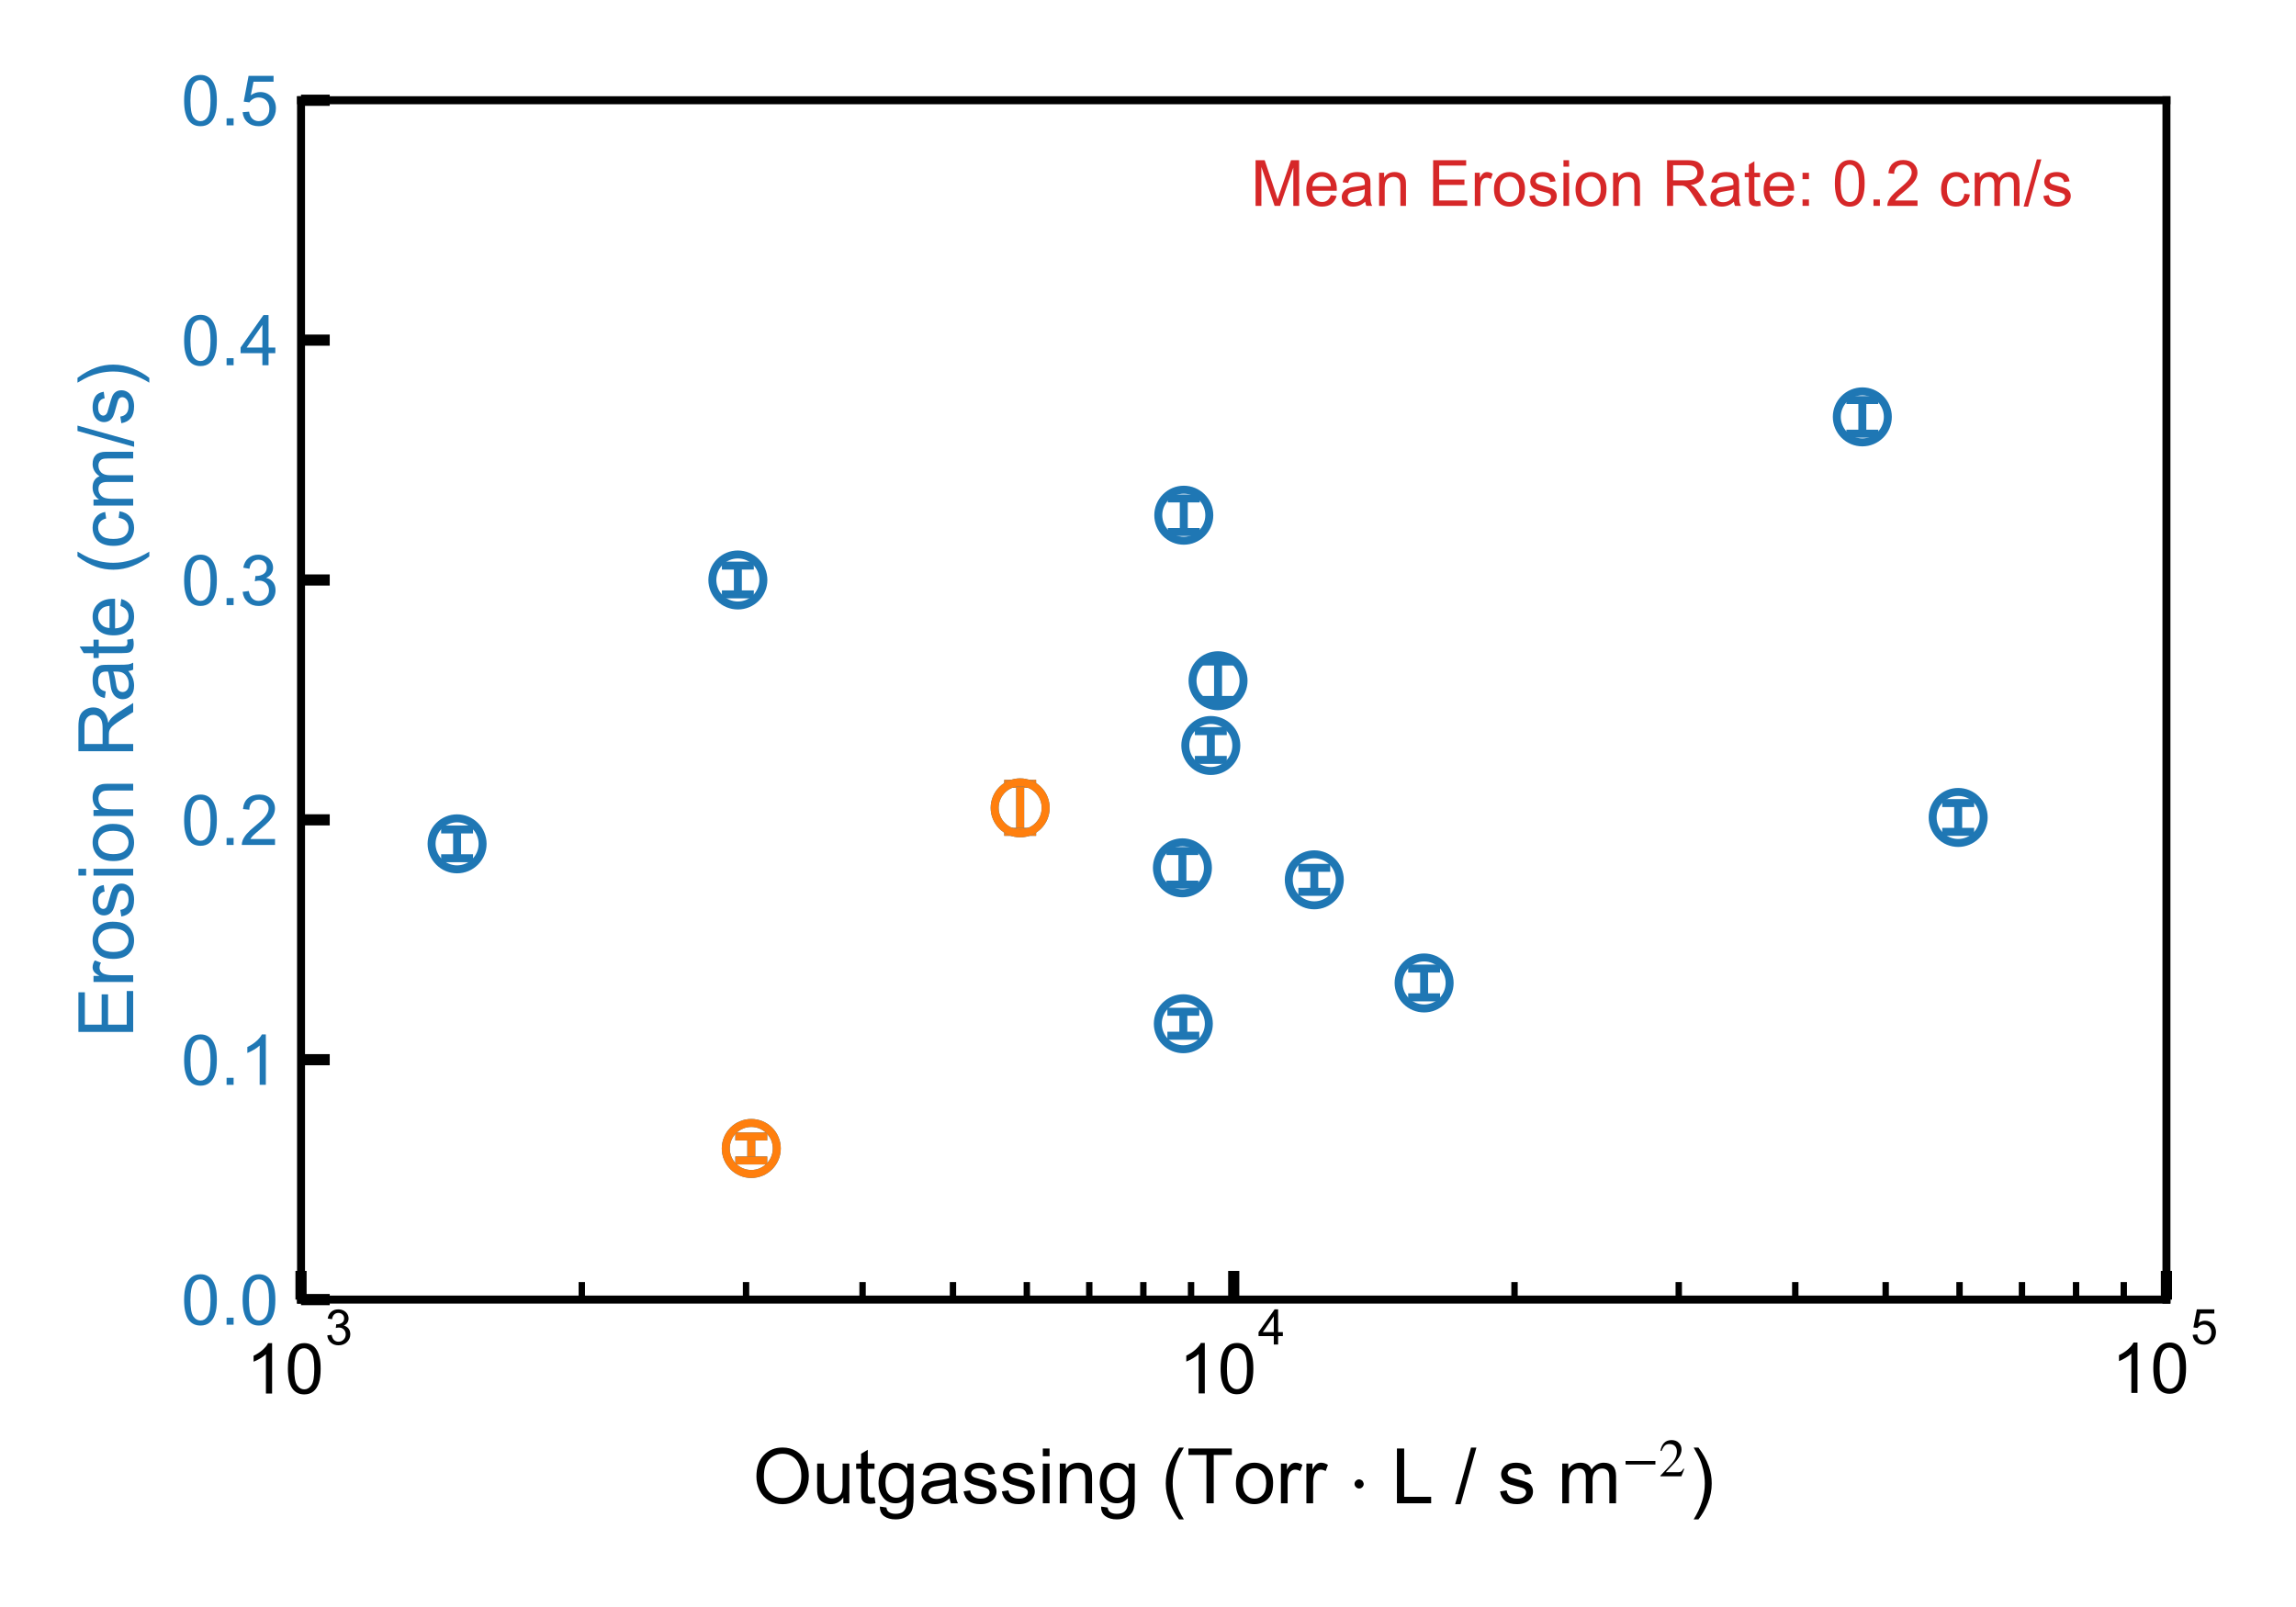<?xml version="1.0" encoding="utf-8" standalone="no"?>
<!DOCTYPE svg PUBLIC "-//W3C//DTD SVG 1.1//EN"
  "http://www.w3.org/Graphics/SVG/1.1/DTD/svg11.dtd">
<!-- Created with matplotlib (https://matplotlib.org/) -->
<svg height="252pt" version="1.1" viewBox="0 0 360 252" width="360pt" xmlns="http://www.w3.org/2000/svg" xmlns:xlink="http://www.w3.org/1999/xlink">
 <defs>
  <style type="text/css">*{stroke-linecap:butt;stroke-linejoin:round;}</style>
 </defs>
 <g id="figure_1">
  <g id="patch_1">
   <path d="M 0 252 
L 360 252 
L 360 0 
L 0 0 
z
" style="fill:#ffffff;"/>
  </g>
  <g id="axes_1">
   <g id="patch_2">
    <path d="M 47.2 203.794 
L 339.686 203.794 
L 339.686 15.72 
L 47.2 15.72 
z
" style="fill:#ffffff;"/>
   </g>
   <g id="LineCollection_1">
    <path clip-path="url(#p162d75e8fa)" d="M 185.54 162.417 
L 185.54 158.656 
" style="fill:none;stroke:#1f77b4;stroke-width:1.25;"/>
    <path clip-path="url(#p162d75e8fa)" d="M 185.396 138.72 
L 185.396 133.454 
" style="fill:none;stroke:#1f77b4;stroke-width:1.25;"/>
    <path clip-path="url(#p162d75e8fa)" d="M 185.612 83.427 
L 185.612 78.16 
" style="fill:none;stroke:#1f77b4;stroke-width:1.25;"/>
    <path clip-path="url(#p162d75e8fa)" d="M 190.983 109.757 
L 190.983 103.738 
" style="fill:none;stroke:#1f77b4;stroke-width:1.25;"/>
    <path clip-path="url(#p162d75e8fa)" d="M 223.294 156.399 
L 223.294 151.885 
" style="fill:none;stroke:#1f77b4;stroke-width:1.25;"/>
    <path clip-path="url(#p162d75e8fa)" d="M 206.073 139.849 
L 206.073 136.087 
" style="fill:none;stroke:#1f77b4;stroke-width:1.25;"/>
    <path clip-path="url(#p162d75e8fa)" d="M 307.03 130.445 
L 307.03 125.931 
" style="fill:none;stroke:#1f77b4;stroke-width:1.25;"/>
    <path clip-path="url(#p162d75e8fa)" d="M 292.003 68.004 
L 292.003 62.738 
" style="fill:none;stroke:#1f77b4;stroke-width:1.25;"/>
    <path clip-path="url(#p162d75e8fa)" d="M 189.85 119.161 
L 189.85 114.647 
" style="fill:none;stroke:#1f77b4;stroke-width:1.25;"/>
    <path clip-path="url(#p162d75e8fa)" d="M 115.693 93.206 
L 115.693 88.693 
" style="fill:none;stroke:#1f77b4;stroke-width:1.25;"/>
    <path clip-path="url(#p162d75e8fa)" d="M 71.669 134.583 
L 71.669 130.069 
" style="fill:none;stroke:#1f77b4;stroke-width:1.25;"/>
    <path clip-path="url(#p162d75e8fa)" d="M 159.957 130.445 
L 159.957 122.922 
" style="fill:none;stroke:#1f77b4;stroke-width:1.25;"/>
    <path clip-path="url(#p162d75e8fa)" d="M 117.797 181.977 
L 117.797 178.216 
" style="fill:none;stroke:#1f77b4;stroke-width:1.25;"/>
   </g>
   <g id="LineCollection_2">
    <path clip-path="url(#p162d75e8fa)" d="M 159.957 130.445 
L 159.957 122.922 
" style="fill:none;stroke:#ff7f0e;stroke-width:1.25;"/>
    <path clip-path="url(#p162d75e8fa)" d="M 117.797 181.977 
L 117.797 178.216 
" style="fill:none;stroke:#ff7f0e;stroke-width:1.25;"/>
   </g>
   <g id="line2d_1">
    <defs>
     <path d="M 2.5 0 
L -2.5 -0 
" id="m4a7b9bfe1c" style="stroke:#1f77b4;stroke-width:1.25;"/>
    </defs>
    <g clip-path="url(#p162d75e8fa)">
     <use style="fill:#1f77b4;stroke:#1f77b4;stroke-width:1.25;" x="185.54" xlink:href="#m4a7b9bfe1c" y="162.417"/>
     <use style="fill:#1f77b4;stroke:#1f77b4;stroke-width:1.25;" x="185.396" xlink:href="#m4a7b9bfe1c" y="138.72"/>
     <use style="fill:#1f77b4;stroke:#1f77b4;stroke-width:1.25;" x="185.612" xlink:href="#m4a7b9bfe1c" y="83.427"/>
     <use style="fill:#1f77b4;stroke:#1f77b4;stroke-width:1.25;" x="190.983" xlink:href="#m4a7b9bfe1c" y="109.757"/>
     <use style="fill:#1f77b4;stroke:#1f77b4;stroke-width:1.25;" x="223.294" xlink:href="#m4a7b9bfe1c" y="156.399"/>
     <use style="fill:#1f77b4;stroke:#1f77b4;stroke-width:1.25;" x="206.073" xlink:href="#m4a7b9bfe1c" y="139.849"/>
     <use style="fill:#1f77b4;stroke:#1f77b4;stroke-width:1.25;" x="307.03" xlink:href="#m4a7b9bfe1c" y="130.445"/>
     <use style="fill:#1f77b4;stroke:#1f77b4;stroke-width:1.25;" x="292.003" xlink:href="#m4a7b9bfe1c" y="68.004"/>
     <use style="fill:#1f77b4;stroke:#1f77b4;stroke-width:1.25;" x="189.85" xlink:href="#m4a7b9bfe1c" y="119.161"/>
     <use style="fill:#1f77b4;stroke:#1f77b4;stroke-width:1.25;" x="115.693" xlink:href="#m4a7b9bfe1c" y="93.206"/>
     <use style="fill:#1f77b4;stroke:#1f77b4;stroke-width:1.25;" x="71.669" xlink:href="#m4a7b9bfe1c" y="134.583"/>
     <use style="fill:#1f77b4;stroke:#1f77b4;stroke-width:1.25;" x="159.957" xlink:href="#m4a7b9bfe1c" y="130.445"/>
     <use style="fill:#1f77b4;stroke:#1f77b4;stroke-width:1.25;" x="117.797" xlink:href="#m4a7b9bfe1c" y="181.977"/>
    </g>
   </g>
   <g id="line2d_2">
    <g clip-path="url(#p162d75e8fa)">
     <use style="fill:#1f77b4;stroke:#1f77b4;stroke-width:1.25;" x="185.54" xlink:href="#m4a7b9bfe1c" y="158.656"/>
     <use style="fill:#1f77b4;stroke:#1f77b4;stroke-width:1.25;" x="185.396" xlink:href="#m4a7b9bfe1c" y="133.454"/>
     <use style="fill:#1f77b4;stroke:#1f77b4;stroke-width:1.25;" x="185.612" xlink:href="#m4a7b9bfe1c" y="78.16"/>
     <use style="fill:#1f77b4;stroke:#1f77b4;stroke-width:1.25;" x="190.983" xlink:href="#m4a7b9bfe1c" y="103.738"/>
     <use style="fill:#1f77b4;stroke:#1f77b4;stroke-width:1.25;" x="223.294" xlink:href="#m4a7b9bfe1c" y="151.885"/>
     <use style="fill:#1f77b4;stroke:#1f77b4;stroke-width:1.25;" x="206.073" xlink:href="#m4a7b9bfe1c" y="136.087"/>
     <use style="fill:#1f77b4;stroke:#1f77b4;stroke-width:1.25;" x="307.03" xlink:href="#m4a7b9bfe1c" y="125.931"/>
     <use style="fill:#1f77b4;stroke:#1f77b4;stroke-width:1.25;" x="292.003" xlink:href="#m4a7b9bfe1c" y="62.738"/>
     <use style="fill:#1f77b4;stroke:#1f77b4;stroke-width:1.25;" x="189.85" xlink:href="#m4a7b9bfe1c" y="114.647"/>
     <use style="fill:#1f77b4;stroke:#1f77b4;stroke-width:1.25;" x="115.693" xlink:href="#m4a7b9bfe1c" y="88.693"/>
     <use style="fill:#1f77b4;stroke:#1f77b4;stroke-width:1.25;" x="71.669" xlink:href="#m4a7b9bfe1c" y="130.069"/>
     <use style="fill:#1f77b4;stroke:#1f77b4;stroke-width:1.25;" x="159.957" xlink:href="#m4a7b9bfe1c" y="122.922"/>
     <use style="fill:#1f77b4;stroke:#1f77b4;stroke-width:1.25;" x="117.797" xlink:href="#m4a7b9bfe1c" y="178.216"/>
    </g>
   </g>
   <g id="line2d_3">
    <defs>
     <path d="M 2.5 0 
L -2.5 -0 
" id="m6bcd75b651" style="stroke:#ff7f0e;stroke-width:1.25;"/>
    </defs>
    <g clip-path="url(#p162d75e8fa)">
     <use style="fill:#ff7f0e;stroke:#ff7f0e;stroke-width:1.25;" x="159.957" xlink:href="#m6bcd75b651" y="130.445"/>
     <use style="fill:#ff7f0e;stroke:#ff7f0e;stroke-width:1.25;" x="117.797" xlink:href="#m6bcd75b651" y="181.977"/>
    </g>
   </g>
   <g id="line2d_4">
    <g clip-path="url(#p162d75e8fa)">
     <use style="fill:#ff7f0e;stroke:#ff7f0e;stroke-width:1.25;" x="159.957" xlink:href="#m6bcd75b651" y="122.922"/>
     <use style="fill:#ff7f0e;stroke:#ff7f0e;stroke-width:1.25;" x="117.797" xlink:href="#m6bcd75b651" y="178.216"/>
    </g>
   </g>
   <g id="line2d_5">
    <defs>
     <path d="M 0 4 
C 1.061 4 2.078 3.579 2.828 2.828 
C 3.579 2.078 4 1.061 4 0 
C 4 -1.061 3.579 -2.078 2.828 -2.828 
C 2.078 -3.579 1.061 -4 0 -4 
C -1.061 -4 -2.078 -3.579 -2.828 -2.828 
C -3.579 -2.078 -4 -1.061 -4 0 
C -4 1.061 -3.579 2.078 -2.828 2.828 
C -2.078 3.579 -1.061 4 0 4 
z
" id="m5d35cd3be6" style="stroke:#1f77b4;stroke-width:1.25;"/>
    </defs>
    <g clip-path="url(#p162d75e8fa)">
     <use style="fill-opacity:0;stroke:#1f77b4;stroke-width:1.25;" x="185.54" xlink:href="#m5d35cd3be6" y="160.537"/>
     <use style="fill-opacity:0;stroke:#1f77b4;stroke-width:1.25;" x="185.396" xlink:href="#m5d35cd3be6" y="136.087"/>
     <use style="fill-opacity:0;stroke:#1f77b4;stroke-width:1.25;" x="185.612" xlink:href="#m5d35cd3be6" y="80.793"/>
     <use style="fill-opacity:0;stroke:#1f77b4;stroke-width:1.25;" x="190.983" xlink:href="#m5d35cd3be6" y="106.748"/>
     <use style="fill-opacity:0;stroke:#1f77b4;stroke-width:1.25;" x="223.294" xlink:href="#m5d35cd3be6" y="154.142"/>
     <use style="fill-opacity:0;stroke:#1f77b4;stroke-width:1.25;" x="206.073" xlink:href="#m5d35cd3be6" y="137.968"/>
     <use style="fill-opacity:0;stroke:#1f77b4;stroke-width:1.25;" x="307.03" xlink:href="#m5d35cd3be6" y="128.188"/>
     <use style="fill-opacity:0;stroke:#1f77b4;stroke-width:1.25;" x="292.003" xlink:href="#m5d35cd3be6" y="65.371"/>
     <use style="fill-opacity:0;stroke:#1f77b4;stroke-width:1.25;" x="189.85" xlink:href="#m5d35cd3be6" y="116.904"/>
     <use style="fill-opacity:0;stroke:#1f77b4;stroke-width:1.25;" x="115.693" xlink:href="#m5d35cd3be6" y="90.949"/>
     <use style="fill-opacity:0;stroke:#1f77b4;stroke-width:1.25;" x="71.669" xlink:href="#m5d35cd3be6" y="132.326"/>
     <use style="fill-opacity:0;stroke:#1f77b4;stroke-width:1.25;" x="159.957" xlink:href="#m5d35cd3be6" y="126.683"/>
     <use style="fill-opacity:0;stroke:#1f77b4;stroke-width:1.25;" x="117.797" xlink:href="#m5d35cd3be6" y="180.096"/>
    </g>
   </g>
   <g id="line2d_6">
    <defs>
     <path d="M 0 4 
C 1.061 4 2.078 3.579 2.828 2.828 
C 3.579 2.078 4 1.061 4 0 
C 4 -1.061 3.579 -2.078 2.828 -2.828 
C 2.078 -3.579 1.061 -4 0 -4 
C -1.061 -4 -2.078 -3.579 -2.828 -2.828 
C -3.579 -2.078 -4 -1.061 -4 0 
C -4 1.061 -3.579 2.078 -2.828 2.828 
C -2.078 3.579 -1.061 4 0 4 
z
" id="m27d0016165" style="stroke:#ff7f0e;stroke-width:1.25;"/>
    </defs>
    <g clip-path="url(#p162d75e8fa)">
     <use style="fill-opacity:0;stroke:#ff7f0e;stroke-width:1.25;" x="159.957" xlink:href="#m27d0016165" y="126.683"/>
     <use style="fill-opacity:0;stroke:#ff7f0e;stroke-width:1.25;" x="117.797" xlink:href="#m27d0016165" y="180.096"/>
    </g>
   </g>
   <g id="patch_3">
    <path d="M 47.2 203.794 
L 47.2 15.72 
" style="fill:none;stroke:#000000;stroke-linecap:square;stroke-linejoin:miter;stroke-width:1.25;"/>
   </g>
   <g id="patch_4">
    <path d="M 339.686 203.794 
L 339.686 15.72 
" style="fill:none;stroke:#000000;stroke-linecap:square;stroke-linejoin:miter;stroke-width:1.25;"/>
   </g>
   <g id="patch_5">
    <path d="M 47.2 203.794 
L 339.686 203.794 
" style="fill:none;stroke:#000000;stroke-linecap:square;stroke-linejoin:miter;stroke-width:1.25;"/>
   </g>
   <g id="patch_6">
    <path d="M 47.2 15.72 
L 339.686 15.72 
" style="fill:none;stroke:#000000;stroke-linecap:square;stroke-linejoin:miter;stroke-width:1.25;"/>
   </g>
   <g id="matplotlib.axis_1">
    <g id="xtick_1">
     <g id="line2d_7">
      <defs>
       <path d="M 0 0 
L 0 -4.5 
" id="mef51f22bee" style="stroke:#000000;stroke-width:1.75;"/>
      </defs>
      <g>
       <use style="stroke:#000000;stroke-width:1.75;" x="47.2" xlink:href="#mef51f22bee" y="203.794"/>
      </g>
     </g>
     <g id="text_1">
      <!-- $\mathdefault{10^{3}}$ -->
      <g transform="translate(38.565 218.637)scale(0.11 -0.11)">
       <defs>
        <path d="M 37.25 0 
L 28.469 0 
L 28.469 56 
Q 25.297 52.984 20.141 49.953 
Q 14.984 46.922 10.891 45.406 
L 10.891 53.906 
Q 18.266 57.375 23.781 62.297 
Q 29.297 67.234 31.594 71.875 
L 37.25 71.875 
z
" id="ArialMT-49"/>
        <path d="M 4.156 35.297 
Q 4.156 48 6.766 55.734 
Q 9.375 63.484 14.516 67.672 
Q 19.672 71.875 27.484 71.875 
Q 33.25 71.875 37.594 69.547 
Q 41.938 67.234 44.766 62.859 
Q 47.609 58.5 49.219 52.219 
Q 50.828 45.953 50.828 35.297 
Q 50.828 22.703 48.234 14.969 
Q 45.656 7.234 40.5 3 
Q 35.359 -1.219 27.484 -1.219 
Q 17.141 -1.219 11.234 6.203 
Q 4.156 15.141 4.156 35.297 
z
M 13.188 35.297 
Q 13.188 17.672 17.312 11.828 
Q 21.438 6 27.484 6 
Q 33.547 6 37.672 11.859 
Q 41.797 17.719 41.797 35.297 
Q 41.797 52.984 37.672 58.781 
Q 33.547 64.594 27.391 64.594 
Q 21.344 64.594 17.719 59.469 
Q 13.188 52.938 13.188 35.297 
z
" id="ArialMT-48"/>
        <path d="M 4.203 18.891 
L 12.984 20.062 
Q 14.5 12.594 18.141 9.297 
Q 21.781 6 27 6 
Q 33.203 6 37.469 10.297 
Q 41.75 14.594 41.75 20.953 
Q 41.75 27 37.797 30.922 
Q 33.844 34.859 27.734 34.859 
Q 25.25 34.859 21.531 33.891 
L 22.516 41.609 
Q 23.391 41.5 23.922 41.5 
Q 29.547 41.5 34.031 44.422 
Q 38.531 47.359 38.531 53.469 
Q 38.531 58.297 35.25 61.469 
Q 31.984 64.656 26.812 64.656 
Q 21.688 64.656 18.266 61.422 
Q 14.844 58.203 13.875 51.766 
L 5.078 53.328 
Q 6.688 62.156 12.391 67.016 
Q 18.109 71.875 26.609 71.875 
Q 32.469 71.875 37.391 69.359 
Q 42.328 66.844 44.938 62.5 
Q 47.562 58.156 47.562 53.266 
Q 47.562 48.641 45.062 44.828 
Q 42.578 41.016 37.703 38.766 
Q 44.047 37.312 47.562 32.688 
Q 51.078 28.078 51.078 21.141 
Q 51.078 11.766 44.234 5.25 
Q 37.406 -1.266 26.953 -1.266 
Q 17.531 -1.266 11.297 4.344 
Q 5.078 9.969 4.203 18.891 
z
" id="ArialMT-51"/>
       </defs>
       <use transform="translate(0 0.994)" xlink:href="#ArialMT-49"/>
       <use transform="translate(55.615 0.994)" xlink:href="#ArialMT-48"/>
       <use transform="translate(112.973 70.688)scale(0.7)" xlink:href="#ArialMT-51"/>
      </g>
     </g>
    </g>
    <g id="xtick_2">
     <g id="line2d_8">
      <g>
       <use style="stroke:#000000;stroke-width:1.75;" x="193.443" xlink:href="#mef51f22bee" y="203.794"/>
      </g>
     </g>
     <g id="text_2">
      <!-- $\mathdefault{10^{4}}$ -->
      <g transform="translate(184.808 218.527)scale(0.11 -0.11)">
       <defs>
        <path d="M 32.328 0 
L 32.328 17.141 
L 1.266 17.141 
L 1.266 25.203 
L 33.938 71.578 
L 41.109 71.578 
L 41.109 25.203 
L 50.781 25.203 
L 50.781 17.141 
L 41.109 17.141 
L 41.109 0 
z
M 32.328 25.203 
L 32.328 57.469 
L 9.906 25.203 
z
" id="ArialMT-52"/>
       </defs>
       <use transform="translate(0 0.202)" xlink:href="#ArialMT-49"/>
       <use transform="translate(55.615 0.202)" xlink:href="#ArialMT-48"/>
       <use transform="translate(112.973 69.895)scale(0.7)" xlink:href="#ArialMT-52"/>
      </g>
     </g>
    </g>
    <g id="xtick_3">
     <g id="line2d_9">
      <g>
       <use style="stroke:#000000;stroke-width:1.75;" x="339.686" xlink:href="#mef51f22bee" y="203.794"/>
      </g>
     </g>
     <g id="text_3">
      <!-- $\mathdefault{10^{5}}$ -->
      <g transform="translate(331.051 218.527)scale(0.11 -0.11)">
       <defs>
        <path d="M 4.156 18.75 
L 13.375 19.531 
Q 14.406 12.797 18.141 9.391 
Q 21.875 6 27.156 6 
Q 33.5 6 37.891 10.781 
Q 42.281 15.578 42.281 23.484 
Q 42.281 31 38.062 35.344 
Q 33.844 39.703 27 39.703 
Q 22.75 39.703 19.328 37.766 
Q 15.922 35.844 13.969 32.766 
L 5.719 33.844 
L 12.641 70.609 
L 48.25 70.609 
L 48.25 62.203 
L 19.672 62.203 
L 15.828 42.969 
Q 22.266 47.469 29.344 47.469 
Q 38.719 47.469 45.156 40.969 
Q 51.609 34.469 51.609 24.266 
Q 51.609 14.547 45.953 7.469 
Q 39.062 -1.219 27.156 -1.219 
Q 17.391 -1.219 11.203 4.25 
Q 5.031 9.719 4.156 18.75 
z
" id="ArialMT-53"/>
       </defs>
       <use transform="translate(0 0.88)" xlink:href="#ArialMT-49"/>
       <use transform="translate(55.615 0.88)" xlink:href="#ArialMT-48"/>
       <use transform="translate(112.973 70.573)scale(0.7)" xlink:href="#ArialMT-53"/>
      </g>
     </g>
    </g>
    <g id="xtick_4">
     <g id="line2d_10">
      <defs>
       <path d="M 0 0 
L 0 -2.75 
" id="mcffe1a1b40" style="stroke:#000000;"/>
      </defs>
      <g>
       <use style="stroke:#000000;" x="91.224" xlink:href="#mcffe1a1b40" y="203.794"/>
      </g>
     </g>
    </g>
    <g id="xtick_5">
     <g id="line2d_11">
      <g>
       <use style="stroke:#000000;" x="116.976" xlink:href="#mcffe1a1b40" y="203.794"/>
      </g>
     </g>
    </g>
    <g id="xtick_6">
     <g id="line2d_12">
      <g>
       <use style="stroke:#000000;" x="135.247" xlink:href="#mcffe1a1b40" y="203.794"/>
      </g>
     </g>
    </g>
    <g id="xtick_7">
     <g id="line2d_13">
      <g>
       <use style="stroke:#000000;" x="149.42" xlink:href="#mcffe1a1b40" y="203.794"/>
      </g>
     </g>
    </g>
    <g id="xtick_8">
     <g id="line2d_14">
      <g>
       <use style="stroke:#000000;" x="160.999" xlink:href="#mcffe1a1b40" y="203.794"/>
      </g>
     </g>
    </g>
    <g id="xtick_9">
     <g id="line2d_15">
      <g>
       <use style="stroke:#000000;" x="170.79" xlink:href="#mcffe1a1b40" y="203.794"/>
      </g>
     </g>
    </g>
    <g id="xtick_10">
     <g id="line2d_16">
      <g>
       <use style="stroke:#000000;" x="179.271" xlink:href="#mcffe1a1b40" y="203.794"/>
      </g>
     </g>
    </g>
    <g id="xtick_11">
     <g id="line2d_17">
      <g>
       <use style="stroke:#000000;" x="186.751" xlink:href="#mcffe1a1b40" y="203.794"/>
      </g>
     </g>
    </g>
    <g id="xtick_12">
     <g id="line2d_18">
      <g>
       <use style="stroke:#000000;" x="237.467" xlink:href="#mcffe1a1b40" y="203.794"/>
      </g>
     </g>
    </g>
    <g id="xtick_13">
     <g id="line2d_19">
      <g>
       <use style="stroke:#000000;" x="263.219" xlink:href="#mcffe1a1b40" y="203.794"/>
      </g>
     </g>
    </g>
    <g id="xtick_14">
     <g id="line2d_20">
      <g>
       <use style="stroke:#000000;" x="281.49" xlink:href="#mcffe1a1b40" y="203.794"/>
      </g>
     </g>
    </g>
    <g id="xtick_15">
     <g id="line2d_21">
      <g>
       <use style="stroke:#000000;" x="295.663" xlink:href="#mcffe1a1b40" y="203.794"/>
      </g>
     </g>
    </g>
    <g id="xtick_16">
     <g id="line2d_22">
      <g>
       <use style="stroke:#000000;" x="307.243" xlink:href="#mcffe1a1b40" y="203.794"/>
      </g>
     </g>
    </g>
    <g id="xtick_17">
     <g id="line2d_23">
      <g>
       <use style="stroke:#000000;" x="317.033" xlink:href="#mcffe1a1b40" y="203.794"/>
      </g>
     </g>
    </g>
    <g id="xtick_18">
     <g id="line2d_24">
      <g>
       <use style="stroke:#000000;" x="325.514" xlink:href="#mcffe1a1b40" y="203.794"/>
      </g>
     </g>
    </g>
    <g id="xtick_19">
     <g id="line2d_25">
      <g>
       <use style="stroke:#000000;" x="332.995" xlink:href="#mcffe1a1b40" y="203.794"/>
      </g>
     </g>
    </g>
    <g id="text_4">
     <!-- Outgassing (Torr $\cdot$ L / s m$^{-2}$) -->
     <g transform="translate(118.023 235.784)scale(0.12 -0.12)">
      <defs>
       <path d="M 4.828 34.859 
Q 4.828 52.688 14.391 62.766 
Q 23.969 72.859 39.109 72.859 
Q 49.031 72.859 56.984 68.109 
Q 64.938 63.375 69.109 54.906 
Q 73.297 46.438 73.297 35.688 
Q 73.297 24.812 68.891 16.219 
Q 64.5 7.625 56.438 3.203 
Q 48.391 -1.219 39.062 -1.219 
Q 28.953 -1.219 20.984 3.656 
Q 13.031 8.547 8.922 16.984 
Q 4.828 25.438 4.828 34.859 
z
M 14.594 34.719 
Q 14.594 21.781 21.547 14.328 
Q 28.516 6.891 39.016 6.891 
Q 49.703 6.891 56.609 14.406 
Q 63.531 21.922 63.531 35.75 
Q 63.531 44.484 60.578 51 
Q 57.625 57.516 51.922 61.109 
Q 46.234 64.703 39.156 64.703 
Q 29.109 64.703 21.844 57.781 
Q 14.594 50.875 14.594 34.719 
z
" id="ArialMT-79"/>
       <path d="M 40.578 0 
L 40.578 7.625 
Q 34.516 -1.172 24.125 -1.172 
Q 19.531 -1.172 15.547 0.578 
Q 11.578 2.344 9.641 5 
Q 7.719 7.672 6.938 11.531 
Q 6.391 14.109 6.391 19.734 
L 6.391 51.859 
L 15.188 51.859 
L 15.188 23.094 
Q 15.188 16.219 15.719 13.812 
Q 16.547 10.359 19.234 8.375 
Q 21.922 6.391 25.875 6.391 
Q 29.828 6.391 33.297 8.422 
Q 36.766 10.453 38.203 13.938 
Q 39.656 17.438 39.656 24.078 
L 39.656 51.859 
L 48.438 51.859 
L 48.438 0 
z
" id="ArialMT-117"/>
       <path d="M 25.781 7.859 
L 27.047 0.094 
Q 23.344 -0.688 20.406 -0.688 
Q 15.625 -0.688 12.984 0.828 
Q 10.359 2.344 9.281 4.812 
Q 8.203 7.281 8.203 15.188 
L 8.203 45.016 
L 1.766 45.016 
L 1.766 51.859 
L 8.203 51.859 
L 8.203 64.703 
L 16.938 69.969 
L 16.938 51.859 
L 25.781 51.859 
L 25.781 45.016 
L 16.938 45.016 
L 16.938 14.703 
Q 16.938 10.938 17.406 9.859 
Q 17.875 8.797 18.922 8.156 
Q 19.969 7.516 21.922 7.516 
Q 23.391 7.516 25.781 7.859 
z
" id="ArialMT-116"/>
       <path d="M 4.984 -4.297 
L 13.531 -5.562 
Q 14.062 -9.516 16.5 -11.328 
Q 19.781 -13.766 25.438 -13.766 
Q 31.547 -13.766 34.859 -11.328 
Q 38.188 -8.891 39.359 -4.5 
Q 40.047 -1.812 39.984 6.781 
Q 34.234 0 25.641 0 
Q 14.938 0 9.078 7.719 
Q 3.219 15.438 3.219 26.219 
Q 3.219 33.641 5.906 39.906 
Q 8.594 46.188 13.688 49.609 
Q 18.797 53.031 25.688 53.031 
Q 34.859 53.031 40.828 45.609 
L 40.828 51.859 
L 48.922 51.859 
L 48.922 7.031 
Q 48.922 -5.078 46.453 -10.125 
Q 44 -15.188 38.641 -18.109 
Q 33.297 -21.047 25.484 -21.047 
Q 16.219 -21.047 10.5 -16.875 
Q 4.781 -12.703 4.984 -4.297 
z
M 12.25 26.859 
Q 12.25 16.656 16.297 11.969 
Q 20.359 7.281 26.469 7.281 
Q 32.516 7.281 36.609 11.938 
Q 40.719 16.609 40.719 26.562 
Q 40.719 36.078 36.5 40.906 
Q 32.281 45.75 26.312 45.75 
Q 20.453 45.75 16.344 40.984 
Q 12.25 36.234 12.25 26.859 
z
" id="ArialMT-103"/>
       <path d="M 40.438 6.391 
Q 35.547 2.25 31.031 0.531 
Q 26.516 -1.172 21.344 -1.172 
Q 12.797 -1.172 8.203 3 
Q 3.609 7.172 3.609 13.672 
Q 3.609 17.484 5.344 20.625 
Q 7.078 23.781 9.891 25.688 
Q 12.703 27.594 16.219 28.562 
Q 18.797 29.25 24.031 29.891 
Q 34.672 31.156 39.703 32.906 
Q 39.75 34.719 39.75 35.203 
Q 39.75 40.578 37.25 42.781 
Q 33.891 45.75 27.25 45.75 
Q 21.047 45.75 18.094 43.578 
Q 15.141 41.406 13.719 35.891 
L 5.125 37.062 
Q 6.297 42.578 8.984 45.969 
Q 11.672 49.359 16.75 51.188 
Q 21.828 53.031 28.516 53.031 
Q 35.156 53.031 39.297 51.469 
Q 43.453 49.906 45.406 47.531 
Q 47.359 45.172 48.141 41.547 
Q 48.578 39.312 48.578 33.453 
L 48.578 21.734 
Q 48.578 9.469 49.141 6.219 
Q 49.703 2.984 51.375 0 
L 42.188 0 
Q 40.828 2.734 40.438 6.391 
z
M 39.703 26.031 
Q 34.906 24.078 25.344 22.703 
Q 19.922 21.922 17.672 20.938 
Q 15.438 19.969 14.203 18.094 
Q 12.984 16.219 12.984 13.922 
Q 12.984 10.406 15.641 8.062 
Q 18.312 5.719 23.438 5.719 
Q 28.516 5.719 32.469 7.938 
Q 36.422 10.156 38.281 14.016 
Q 39.703 17 39.703 22.797 
z
" id="ArialMT-97"/>
       <path d="M 3.078 15.484 
L 11.766 16.844 
Q 12.5 11.625 15.844 8.844 
Q 19.188 6.062 25.203 6.062 
Q 31.25 6.062 34.172 8.516 
Q 37.109 10.984 37.109 14.312 
Q 37.109 17.281 34.516 19 
Q 32.719 20.172 25.531 21.969 
Q 15.875 24.422 12.141 26.203 
Q 8.406 27.984 6.469 31.125 
Q 4.547 34.281 4.547 38.094 
Q 4.547 41.547 6.125 44.5 
Q 7.719 47.469 10.453 49.422 
Q 12.5 50.922 16.031 51.969 
Q 19.578 53.031 23.641 53.031 
Q 29.734 53.031 34.344 51.266 
Q 38.969 49.516 41.156 46.5 
Q 43.359 43.5 44.188 38.484 
L 35.594 37.312 
Q 35.016 41.312 32.203 43.547 
Q 29.391 45.797 24.266 45.797 
Q 18.219 45.797 15.625 43.797 
Q 13.031 41.797 13.031 39.109 
Q 13.031 37.406 14.109 36.031 
Q 15.188 34.625 17.484 33.688 
Q 18.797 33.203 25.25 31.453 
Q 34.578 28.953 38.25 27.359 
Q 41.938 25.781 44.031 22.75 
Q 46.141 19.734 46.141 15.234 
Q 46.141 10.844 43.578 6.953 
Q 41.016 3.078 36.172 0.953 
Q 31.344 -1.172 25.25 -1.172 
Q 15.141 -1.172 9.844 3.031 
Q 4.547 7.234 3.078 15.484 
z
" id="ArialMT-115"/>
       <path d="M 6.641 61.469 
L 6.641 71.578 
L 15.438 71.578 
L 15.438 61.469 
z
M 6.641 0 
L 6.641 51.859 
L 15.438 51.859 
L 15.438 0 
z
" id="ArialMT-105"/>
       <path d="M 6.594 0 
L 6.594 51.859 
L 14.5 51.859 
L 14.5 44.484 
Q 20.219 53.031 31 53.031 
Q 35.688 53.031 39.625 51.344 
Q 43.562 49.656 45.516 46.922 
Q 47.469 44.188 48.25 40.438 
Q 48.734 37.984 48.734 31.891 
L 48.734 0 
L 39.938 0 
L 39.938 31.547 
Q 39.938 36.922 38.906 39.578 
Q 37.891 42.234 35.281 43.812 
Q 32.672 45.406 29.156 45.406 
Q 23.531 45.406 19.453 41.844 
Q 15.375 38.281 15.375 28.328 
L 15.375 0 
z
" id="ArialMT-110"/>
       <path id="ArialMT-32"/>
       <path d="M 23.391 -21.047 
Q 16.109 -11.859 11.078 0.438 
Q 6.062 12.75 6.062 25.922 
Q 6.062 37.547 9.812 48.188 
Q 14.203 60.547 23.391 72.797 
L 29.688 72.797 
Q 23.781 62.641 21.875 58.297 
Q 18.891 51.562 17.188 44.234 
Q 15.094 35.109 15.094 25.875 
Q 15.094 2.391 29.688 -21.047 
z
" id="ArialMT-40"/>
       <path d="M 25.922 0 
L 25.922 63.141 
L 2.344 63.141 
L 2.344 71.578 
L 59.078 71.578 
L 59.078 63.141 
L 35.406 63.141 
L 35.406 0 
z
" id="ArialMT-84"/>
       <path d="M 3.328 25.922 
Q 3.328 40.328 11.328 47.266 
Q 18.016 53.031 27.641 53.031 
Q 38.328 53.031 45.109 46.016 
Q 51.906 39.016 51.906 26.656 
Q 51.906 16.656 48.906 10.906 
Q 45.906 5.172 40.156 2 
Q 34.422 -1.172 27.641 -1.172 
Q 16.75 -1.172 10.031 5.812 
Q 3.328 12.797 3.328 25.922 
z
M 12.359 25.922 
Q 12.359 15.969 16.703 11.016 
Q 21.047 6.062 27.641 6.062 
Q 34.188 6.062 38.531 11.031 
Q 42.875 16.016 42.875 26.219 
Q 42.875 35.844 38.5 40.797 
Q 34.125 45.75 27.641 45.75 
Q 21.047 45.75 16.703 40.812 
Q 12.359 35.891 12.359 25.922 
z
" id="ArialMT-111"/>
       <path d="M 6.5 0 
L 6.5 51.859 
L 14.406 51.859 
L 14.406 44 
Q 17.438 49.516 20 51.266 
Q 22.562 53.031 25.641 53.031 
Q 30.078 53.031 34.672 50.203 
L 31.641 42.047 
Q 28.422 43.953 25.203 43.953 
Q 22.312 43.953 20.016 42.219 
Q 17.719 40.484 16.75 37.406 
Q 15.281 32.719 15.281 27.156 
L 15.281 0 
z
" id="ArialMT-114"/>
       <path d="M 16.797 31.297 
Q 20.297 27.703 20.297 25.297 
Q 20.297 22.906 18.547 21.094 
Q 16.797 19.297 14.391 19.297 
Q 12 19.297 10.141 21.141 
Q 8.297 23 8.297 25.297 
Q 8.297 27.594 10.141 29.438 
Q 12 31.297 14.391 31.297 
Q 16.797 31.297 20.297 27.703 
z
" id="STIXGeneral-Regular-8901"/>
       <path d="M 7.328 0 
L 7.328 71.578 
L 16.797 71.578 
L 16.797 8.453 
L 52.047 8.453 
L 52.047 0 
z
" id="ArialMT-76"/>
       <path d="M 0 -1.219 
L 20.75 72.797 
L 27.781 72.797 
L 7.078 -1.219 
z
" id="ArialMT-47"/>
       <path d="M 6.594 0 
L 6.594 51.859 
L 14.453 51.859 
L 14.453 44.578 
Q 16.891 48.391 20.938 50.703 
Q 25 53.031 30.172 53.031 
Q 35.938 53.031 39.625 50.641 
Q 43.312 48.25 44.828 43.953 
Q 50.984 53.031 60.844 53.031 
Q 68.562 53.031 72.703 48.75 
Q 76.859 44.484 76.859 35.594 
L 76.859 0 
L 68.109 0 
L 68.109 32.672 
Q 68.109 37.938 67.25 40.25 
Q 66.406 42.578 64.156 43.984 
Q 61.922 45.406 58.891 45.406 
Q 53.422 45.406 49.797 41.766 
Q 46.188 38.141 46.188 30.125 
L 46.188 0 
L 37.406 0 
L 37.406 33.688 
Q 37.406 39.547 35.25 42.469 
Q 33.109 45.406 28.219 45.406 
Q 24.516 45.406 21.359 43.453 
Q 18.219 41.5 16.797 37.734 
Q 15.375 33.984 15.375 26.906 
L 15.375 0 
z
" id="ArialMT-109"/>
       <path d="M 62.094 22 
L 6.406 22 
L 6.406 28.594 
L 62.094 28.594 
z
" id="STIXGeneral-Regular-8722"/>
       <path d="M 47.406 13.703 
L 42 0 
L 2.906 0 
L 2.906 1.203 
L 20.703 20.094 
Q 27.703 27.406 30.703 33.5 
Q 33.703 39.594 33.703 46.094 
Q 33.703 52.797 30 56.5 
Q 26.297 60.203 19.797 60.203 
Q 14.406 60.203 11.25 57.391 
Q 8.094 54.594 5.094 47.203 
L 3 47.703 
Q 4.703 57 9.844 62.297 
Q 15 67.594 23.797 67.594 
Q 32.094 67.594 37.188 62.594 
Q 42.297 57.594 42.297 50 
Q 42.297 38.703 29.5 25.203 
L 13 7.594 
L 36.406 7.594 
Q 39.703 7.594 41.641 8.891 
Q 43.594 10.203 46 14.297 
z
" id="STIXGeneral-Regular-50"/>
       <path d="M 12.359 -21.047 
L 6.062 -21.047 
Q 20.656 2.391 20.656 25.875 
Q 20.656 35.062 18.562 44.094 
Q 16.891 51.422 13.922 58.156 
Q 12.016 62.547 6.062 72.797 
L 12.359 72.797 
Q 21.531 60.547 25.922 48.188 
Q 29.688 37.547 29.688 25.922 
Q 29.688 12.75 24.625 0.438 
Q 19.578 -11.859 12.359 -21.047 
z
" id="ArialMT-41"/>
      </defs>
      <use transform="translate(0 0.409)" xlink:href="#ArialMT-79"/>
      <use transform="translate(77.783 0.409)" xlink:href="#ArialMT-117"/>
      <use transform="translate(133.398 0.409)" xlink:href="#ArialMT-116"/>
      <use transform="translate(161.182 0.409)" xlink:href="#ArialMT-103"/>
      <use transform="translate(216.797 0.409)" xlink:href="#ArialMT-97"/>
      <use transform="translate(272.412 0.409)" xlink:href="#ArialMT-115"/>
      <use transform="translate(322.412 0.409)" xlink:href="#ArialMT-115"/>
      <use transform="translate(372.412 0.409)" xlink:href="#ArialMT-105"/>
      <use transform="translate(394.629 0.409)" xlink:href="#ArialMT-110"/>
      <use transform="translate(450.244 0.409)" xlink:href="#ArialMT-103"/>
      <use transform="translate(505.859 0.409)" xlink:href="#ArialMT-32"/>
      <use transform="translate(533.643 0.409)" xlink:href="#ArialMT-40"/>
      <use transform="translate(566.943 0.409)" xlink:href="#ArialMT-84"/>
      <use transform="translate(628.027 0.409)" xlink:href="#ArialMT-111"/>
      <use transform="translate(683.643 0.409)" xlink:href="#ArialMT-114"/>
      <use transform="translate(716.943 0.409)" xlink:href="#ArialMT-114"/>
      <use transform="translate(750.244 0.409)" xlink:href="#ArialMT-32"/>
      <use transform="translate(778.027 0.409)" xlink:href="#STIXGeneral-Regular-8901"/>
      <use transform="translate(806.627 0.409)" xlink:href="#ArialMT-32"/>
      <use transform="translate(834.411 0.409)" xlink:href="#ArialMT-76"/>
      <use transform="translate(890.026 0.409)" xlink:href="#ArialMT-32"/>
      <use transform="translate(917.809 0.409)" xlink:href="#ArialMT-47"/>
      <use transform="translate(945.592 0.409)" xlink:href="#ArialMT-32"/>
      <use transform="translate(973.375 0.409)" xlink:href="#ArialMT-115"/>
      <use transform="translate(1023.375 0.409)" xlink:href="#ArialMT-32"/>
      <use transform="translate(1051.159 0.409)" xlink:href="#ArialMT-109"/>
      <use transform="translate(1136.003 35.684)scale(0.7)" xlink:href="#STIXGeneral-Regular-8722"/>
      <use transform="translate(1183.953 35.684)scale(0.7)" xlink:href="#STIXGeneral-Regular-50"/>
      <use transform="translate(1223.362 0.409)" xlink:href="#ArialMT-41"/>
     </g>
    </g>
   </g>
   <g id="matplotlib.axis_2">
    <g id="ytick_1">
     <g id="line2d_26">
      <defs>
       <path d="M 0 0 
L 4.5 0 
" id="ma4849f2eb3" style="stroke:#000000;stroke-width:1.75;"/>
      </defs>
      <g>
       <use style="stroke:#000000;stroke-width:1.75;" x="47.2" xlink:href="#ma4849f2eb3" y="203.794"/>
      </g>
     </g>
     <g id="text_5">
      <!-- 0.0 -->
      <g style="fill:#1f77b4;" transform="translate(28.41 207.73)scale(0.11 -0.11)">
       <defs>
        <path d="M 9.078 0 
L 9.078 10.016 
L 19.094 10.016 
L 19.094 0 
z
" id="ArialMT-46"/>
       </defs>
       <use xlink:href="#ArialMT-48"/>
       <use x="55.615" xlink:href="#ArialMT-46"/>
       <use x="83.398" xlink:href="#ArialMT-48"/>
      </g>
     </g>
    </g>
    <g id="ytick_2">
     <g id="line2d_27">
      <g>
       <use style="stroke:#000000;stroke-width:1.75;" x="47.2" xlink:href="#ma4849f2eb3" y="166.179"/>
      </g>
     </g>
     <g id="text_6">
      <!-- 0.1 -->
      <g style="fill:#1f77b4;" transform="translate(28.41 170.116)scale(0.11 -0.11)">
       <use xlink:href="#ArialMT-48"/>
       <use x="55.615" xlink:href="#ArialMT-46"/>
       <use x="83.398" xlink:href="#ArialMT-49"/>
      </g>
     </g>
    </g>
    <g id="ytick_3">
     <g id="line2d_28">
      <g>
       <use style="stroke:#000000;stroke-width:1.75;" x="47.2" xlink:href="#ma4849f2eb3" y="128.564"/>
      </g>
     </g>
     <g id="text_7">
      <!-- 0.2 -->
      <g style="fill:#1f77b4;" transform="translate(28.41 132.501)scale(0.11 -0.11)">
       <defs>
        <path d="M 50.344 8.453 
L 50.344 0 
L 3.031 0 
Q 2.938 3.172 4.047 6.109 
Q 5.859 10.938 9.828 15.625 
Q 13.812 20.312 21.344 26.469 
Q 33.016 36.031 37.109 41.625 
Q 41.219 47.219 41.219 52.203 
Q 41.219 57.422 37.469 61 
Q 33.734 64.594 27.734 64.594 
Q 21.391 64.594 17.578 60.781 
Q 13.766 56.984 13.719 50.25 
L 4.688 51.172 
Q 5.609 61.281 11.656 66.578 
Q 17.719 71.875 27.938 71.875 
Q 38.234 71.875 44.234 66.156 
Q 50.25 60.453 50.25 52 
Q 50.25 47.703 48.484 43.547 
Q 46.734 39.406 42.656 34.812 
Q 38.578 30.219 29.109 22.219 
Q 21.188 15.578 18.938 13.203 
Q 16.703 10.844 15.234 8.453 
z
" id="ArialMT-50"/>
       </defs>
       <use xlink:href="#ArialMT-48"/>
       <use x="55.615" xlink:href="#ArialMT-46"/>
       <use x="83.398" xlink:href="#ArialMT-50"/>
      </g>
     </g>
    </g>
    <g id="ytick_4">
     <g id="line2d_29">
      <g>
       <use style="stroke:#000000;stroke-width:1.75;" x="47.2" xlink:href="#ma4849f2eb3" y="90.949"/>
      </g>
     </g>
     <g id="text_8">
      <!-- 0.3 -->
      <g style="fill:#1f77b4;" transform="translate(28.41 94.886)scale(0.11 -0.11)">
       <use xlink:href="#ArialMT-48"/>
       <use x="55.615" xlink:href="#ArialMT-46"/>
       <use x="83.398" xlink:href="#ArialMT-51"/>
      </g>
     </g>
    </g>
    <g id="ytick_5">
     <g id="line2d_30">
      <g>
       <use style="stroke:#000000;stroke-width:1.75;" x="47.2" xlink:href="#ma4849f2eb3" y="53.335"/>
      </g>
     </g>
     <g id="text_9">
      <!-- 0.4 -->
      <g style="fill:#1f77b4;" transform="translate(28.41 57.272)scale(0.11 -0.11)">
       <use xlink:href="#ArialMT-48"/>
       <use x="55.615" xlink:href="#ArialMT-46"/>
       <use x="83.398" xlink:href="#ArialMT-52"/>
      </g>
     </g>
    </g>
    <g id="ytick_6">
     <g id="line2d_31">
      <g>
       <use style="stroke:#000000;stroke-width:1.75;" x="47.2" xlink:href="#ma4849f2eb3" y="15.72"/>
      </g>
     </g>
     <g id="text_10">
      <!-- 0.5 -->
      <g style="fill:#1f77b4;" transform="translate(28.41 19.657)scale(0.11 -0.11)">
       <use xlink:href="#ArialMT-48"/>
       <use x="55.615" xlink:href="#ArialMT-46"/>
       <use x="83.398" xlink:href="#ArialMT-53"/>
      </g>
     </g>
    </g>
    <g id="text_11">
     <!-- Erosion Rate (cm/s) -->
     <g style="fill:#1f77b4;" transform="translate(20.884 162.767)rotate(-90)scale(0.12 -0.12)">
      <defs>
       <path d="M 7.906 0 
L 7.906 71.578 
L 59.672 71.578 
L 59.672 63.141 
L 17.391 63.141 
L 17.391 41.219 
L 56.984 41.219 
L 56.984 32.812 
L 17.391 32.812 
L 17.391 8.453 
L 61.328 8.453 
L 61.328 0 
z
" id="ArialMT-69"/>
       <path d="M 7.859 0 
L 7.859 71.578 
L 39.594 71.578 
Q 49.172 71.578 54.141 69.641 
Q 59.125 67.719 62.109 62.828 
Q 65.094 57.953 65.094 52.047 
Q 65.094 44.438 60.156 39.203 
Q 55.219 33.984 44.922 32.562 
Q 48.688 30.766 50.641 29 
Q 54.781 25.203 58.5 19.484 
L 70.953 0 
L 59.031 0 
L 49.562 14.891 
Q 45.406 21.344 42.719 24.75 
Q 40.047 28.172 37.922 29.531 
Q 35.797 30.906 33.594 31.453 
Q 31.984 31.781 28.328 31.781 
L 17.328 31.781 
L 17.328 0 
z
M 17.328 39.984 
L 37.703 39.984 
Q 44.188 39.984 47.844 41.328 
Q 51.516 42.672 53.422 45.625 
Q 55.328 48.578 55.328 52.047 
Q 55.328 57.125 51.641 60.391 
Q 47.953 63.672 39.984 63.672 
L 17.328 63.672 
z
" id="ArialMT-82"/>
       <path d="M 42.094 16.703 
L 51.172 15.578 
Q 49.031 7.625 43.219 3.219 
Q 37.406 -1.172 28.375 -1.172 
Q 17 -1.172 10.328 5.828 
Q 3.656 12.844 3.656 25.484 
Q 3.656 38.578 10.391 45.797 
Q 17.141 53.031 27.875 53.031 
Q 38.281 53.031 44.875 45.953 
Q 51.469 38.875 51.469 26.031 
Q 51.469 25.25 51.422 23.688 
L 12.75 23.688 
Q 13.234 15.141 17.578 10.594 
Q 21.922 6.062 28.422 6.062 
Q 33.25 6.062 36.672 8.594 
Q 40.094 11.141 42.094 16.703 
z
M 13.234 30.906 
L 42.188 30.906 
Q 41.609 37.453 38.875 40.719 
Q 34.672 45.797 27.984 45.797 
Q 21.922 45.797 17.797 41.75 
Q 13.672 37.703 13.234 30.906 
z
" id="ArialMT-101"/>
       <path d="M 40.438 19 
L 49.078 17.875 
Q 47.656 8.938 41.812 3.875 
Q 35.984 -1.172 27.484 -1.172 
Q 16.844 -1.172 10.375 5.781 
Q 3.906 12.75 3.906 25.734 
Q 3.906 34.125 6.688 40.422 
Q 9.469 46.734 15.156 49.875 
Q 20.844 53.031 27.547 53.031 
Q 35.984 53.031 41.359 48.75 
Q 46.734 44.484 48.25 36.625 
L 39.703 35.297 
Q 38.484 40.531 35.375 43.156 
Q 32.281 45.797 27.875 45.797 
Q 21.234 45.797 17.078 41.031 
Q 12.938 36.281 12.938 25.984 
Q 12.938 15.531 16.938 10.797 
Q 20.953 6.062 27.391 6.062 
Q 32.562 6.062 36.031 9.234 
Q 39.5 12.406 40.438 19 
z
" id="ArialMT-99"/>
      </defs>
      <use xlink:href="#ArialMT-69"/>
      <use x="66.699" xlink:href="#ArialMT-114"/>
      <use x="100" xlink:href="#ArialMT-111"/>
      <use x="155.615" xlink:href="#ArialMT-115"/>
      <use x="205.615" xlink:href="#ArialMT-105"/>
      <use x="227.832" xlink:href="#ArialMT-111"/>
      <use x="283.447" xlink:href="#ArialMT-110"/>
      <use x="339.062" xlink:href="#ArialMT-32"/>
      <use x="366.846" xlink:href="#ArialMT-82"/>
      <use x="439.062" xlink:href="#ArialMT-97"/>
      <use x="494.678" xlink:href="#ArialMT-116"/>
      <use x="522.461" xlink:href="#ArialMT-101"/>
      <use x="578.076" xlink:href="#ArialMT-32"/>
      <use x="605.859" xlink:href="#ArialMT-40"/>
      <use x="639.16" xlink:href="#ArialMT-99"/>
      <use x="689.16" xlink:href="#ArialMT-109"/>
      <use x="772.461" xlink:href="#ArialMT-47"/>
      <use x="800.244" xlink:href="#ArialMT-115"/>
      <use x="850.244" xlink:href="#ArialMT-41"/>
     </g>
    </g>
   </g>
   <g id="text_12">
    <!-- Mean Erosion Rate: 0.2 cm/s -->
    <g style="fill:#d62728;" transform="translate(196.125 32.281)scale(0.1 -0.1)">
     <defs>
      <path d="M 7.422 0 
L 7.422 71.578 
L 21.688 71.578 
L 38.625 20.906 
Q 40.969 13.812 42.047 10.297 
Q 43.266 14.203 45.844 21.781 
L 62.984 71.578 
L 75.734 71.578 
L 75.734 0 
L 66.609 0 
L 66.609 59.906 
L 45.797 0 
L 37.25 0 
L 16.547 60.938 
L 16.547 0 
z
" id="ArialMT-77"/>
      <path d="M 9.031 41.844 
L 9.031 51.859 
L 19.047 51.859 
L 19.047 41.844 
z
M 9.031 0 
L 9.031 10.016 
L 19.047 10.016 
L 19.047 0 
z
" id="ArialMT-58"/>
     </defs>
     <use xlink:href="#ArialMT-77"/>
     <use x="83.301" xlink:href="#ArialMT-101"/>
     <use x="138.916" xlink:href="#ArialMT-97"/>
     <use x="194.531" xlink:href="#ArialMT-110"/>
     <use x="250.146" xlink:href="#ArialMT-32"/>
     <use x="277.93" xlink:href="#ArialMT-69"/>
     <use x="344.629" xlink:href="#ArialMT-114"/>
     <use x="377.93" xlink:href="#ArialMT-111"/>
     <use x="433.545" xlink:href="#ArialMT-115"/>
     <use x="483.545" xlink:href="#ArialMT-105"/>
     <use x="505.762" xlink:href="#ArialMT-111"/>
     <use x="561.377" xlink:href="#ArialMT-110"/>
     <use x="616.992" xlink:href="#ArialMT-32"/>
     <use x="644.775" xlink:href="#ArialMT-82"/>
     <use x="716.992" xlink:href="#ArialMT-97"/>
     <use x="772.607" xlink:href="#ArialMT-116"/>
     <use x="800.391" xlink:href="#ArialMT-101"/>
     <use x="856.006" xlink:href="#ArialMT-58"/>
     <use x="883.789" xlink:href="#ArialMT-32"/>
     <use x="911.572" xlink:href="#ArialMT-48"/>
     <use x="967.188" xlink:href="#ArialMT-46"/>
     <use x="994.971" xlink:href="#ArialMT-50"/>
     <use x="1050.586" xlink:href="#ArialMT-32"/>
     <use x="1078.369" xlink:href="#ArialMT-99"/>
     <use x="1128.369" xlink:href="#ArialMT-109"/>
     <use x="1211.67" xlink:href="#ArialMT-47"/>
     <use x="1239.453" xlink:href="#ArialMT-115"/>
    </g>
   </g>
  </g>
 </g>
 <defs>
  <clipPath id="p162d75e8fa">
   <rect height="188.074" width="292.486" x="47.2" y="15.72"/>
  </clipPath>
 </defs>
</svg>
